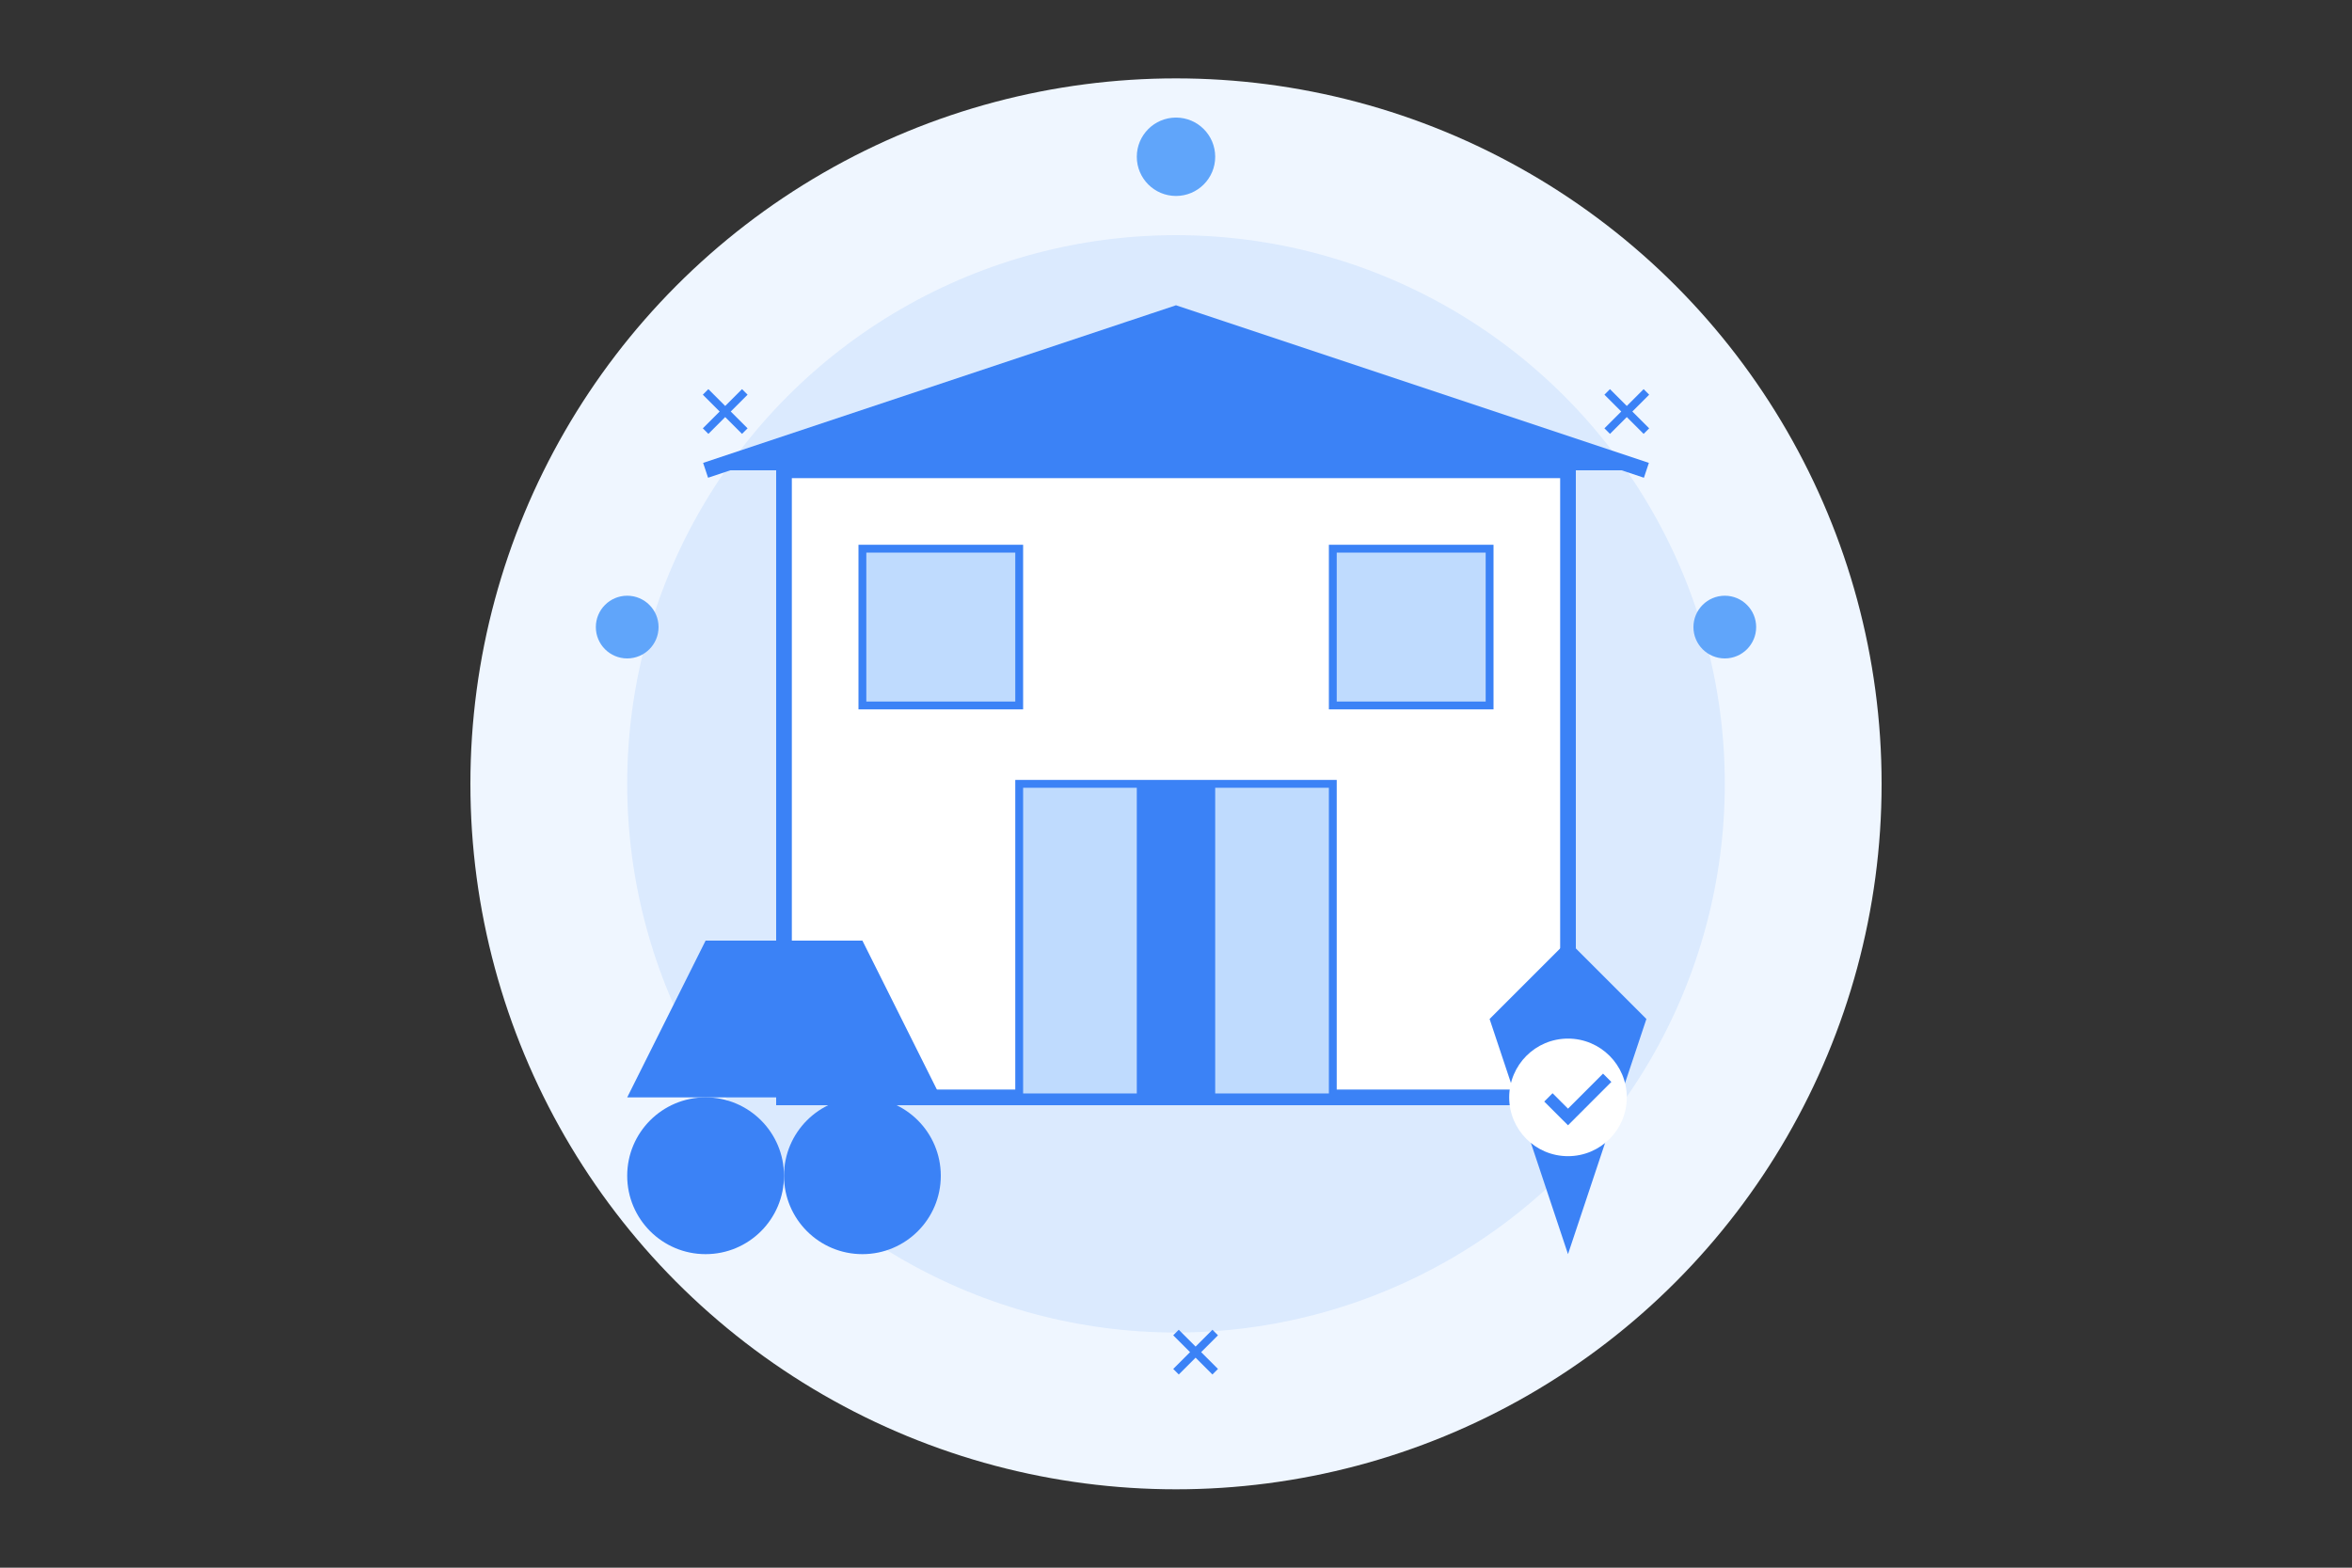 <svg width="600" height="400" viewBox="0 0 600 400" fill="none" xmlns="http://www.w3.org/2000/svg">
  <rect x="0" y="0" width="600" height="400" fill="#333333" stroke="none"/>
  <!-- Background Elements -->
  <circle cx="300" cy="200" r="180" fill="#EFF6FF" />
  <circle cx="300" cy="200" r="140" fill="#DBEAFE" />
  
  <!-- Store Building -->
  <rect x="200" y="120" width="200" height="160" fill="white" stroke="#3B82F6" stroke-width="4"/>
  <path d="M180 120L300 80L420 120" fill="#3B82F6" stroke="#3B82F6" stroke-width="4"/>
  
  <!-- Store Front -->
  <rect x="260" y="200" width="80" height="80" fill="#BFDBFE" stroke="#3B82F6" stroke-width="2"/>
  <rect x="290" y="200" width="20" height="80" fill="#3B82F6"/>
  
  <!-- Windows -->
  <rect x="220" y="140" width="40" height="40" fill="#BFDBFE" stroke="#3B82F6" stroke-width="2"/>
  <rect x="340" y="140" width="40" height="40" fill="#BFDBFE" stroke="#3B82F6" stroke-width="2"/>
  
  <!-- Shopping Cart -->
  <circle cx="180" cy="300" r="20" fill="#3B82F6"/>
  <circle cx="220" cy="300" r="20" fill="#3B82F6"/>
  <path d="M160 280L240 280L220 240L180 240Z" fill="#3B82F6"/>
  
  <!-- Trust Shield -->
  <path d="M380 260L400 240L420 260L400 320L380 260Z" fill="#3B82F6"/>
  <circle cx="400" cy="280" r="15" fill="white"/>
  <path d="M395 280L400 285L410 275" stroke="#3B82F6" stroke-width="3"/>
  
  <!-- Decorative Elements -->
  <circle cx="160" cy="160" r="8" fill="#60A5FA"/>
  <circle cx="440" cy="160" r="8" fill="#60A5FA"/>
  <circle cx="300" cy="40" r="10" fill="#60A5FA"/>
  
  <!-- Stars -->
  <path d="M180 100L190 110M180 110L190 100" stroke="#3B82F6" stroke-width="2"/>
  <path d="M410 100L420 110M410 110L420 100" stroke="#3B82F6" stroke-width="2"/>
  <path d="M300 340L310 350M300 350L310 340" stroke="#3B82F6" stroke-width="2"/>
</svg>